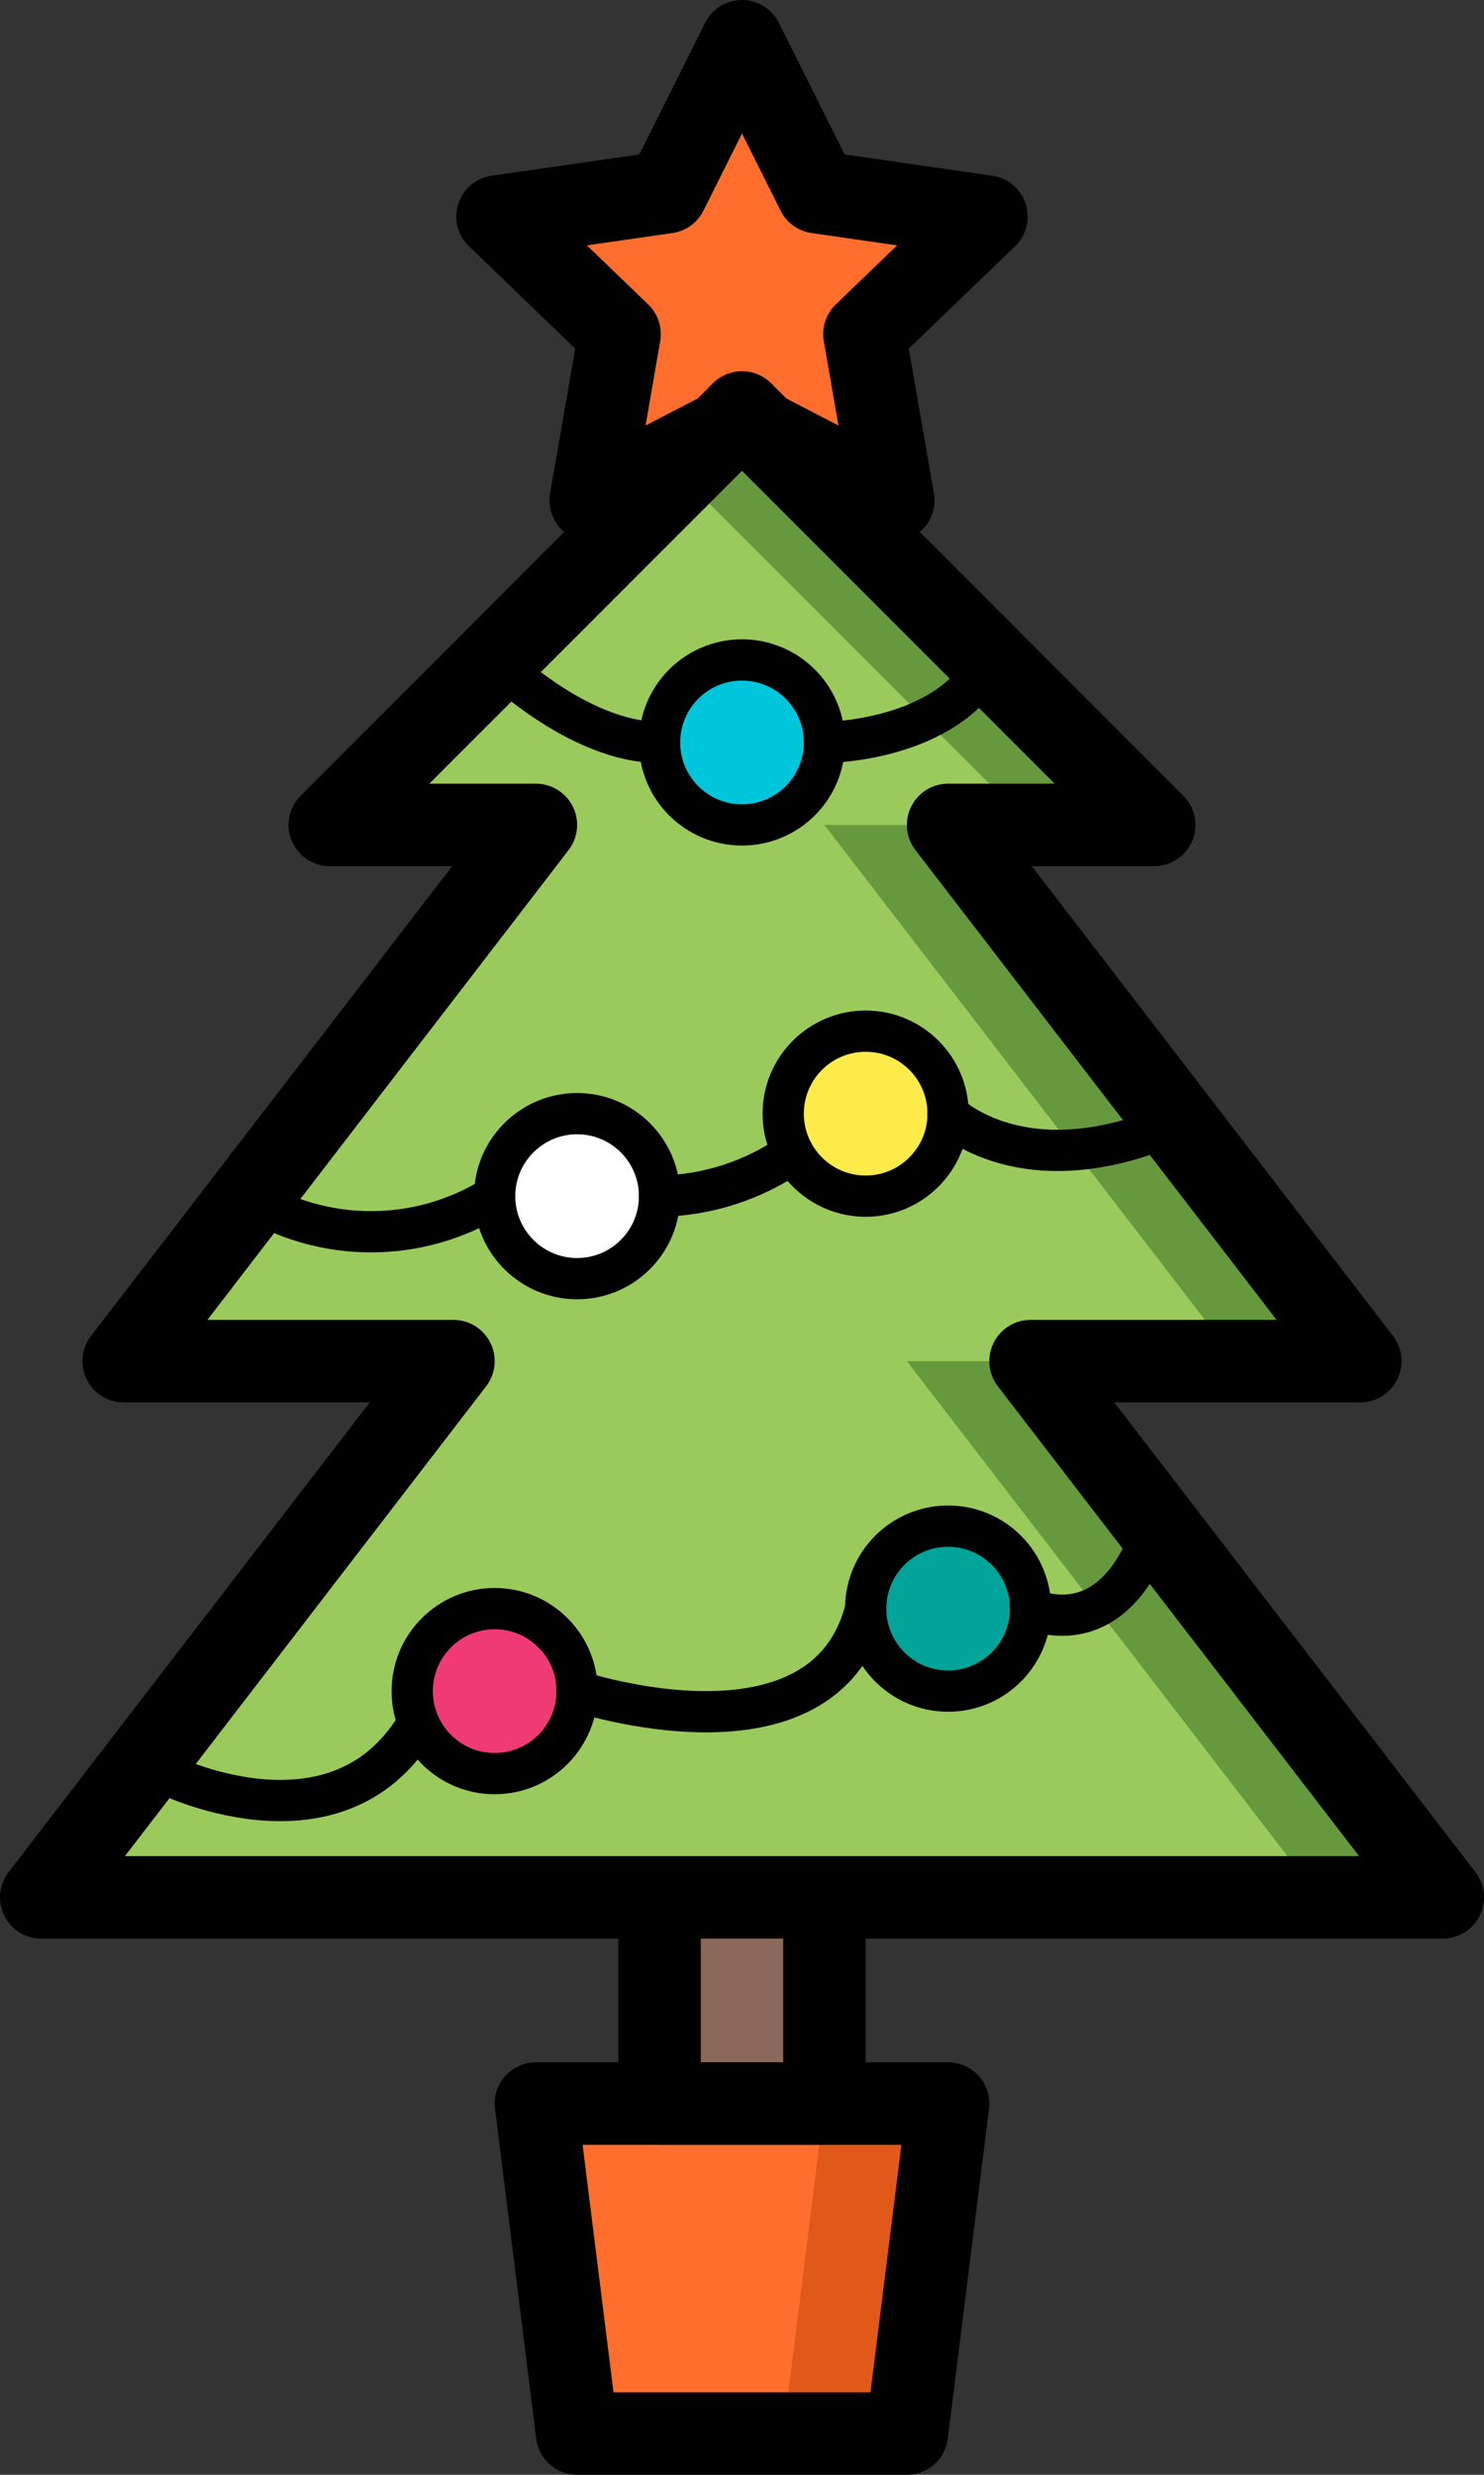 <?xml version="1.0" ?>
<svg height="60px" version="1.1" viewBox="0 0 36 60" width="36px" 
	xmlns="http://www.w3.org/2000/svg" 
	xmlns:xlink="http://www.w3.org/1999/xlink">
	<rect x="0" y="0" width="36" height="60" fill="#333333" stroke="none"/>
	<title/>
	<desc/>
	<defs/>
	<g fill="none" fill-rule="evenodd" id="Page-1" stroke="none" stroke-width="1">
		<g id="016---Xmas-Tree" transform="translate(1, 1)">
			<g id="Colour">
				<polygon fill="#FF6E2C" id="Shape" points="17 0 18.834 3.663 22.934 4.251 19.967 7.102 20.667 11.129 17 9.228 13.333 11.129 14.033 7.102 11.066 4.251 15.166 3.663"/>
				<rect fill="#8B685A" fill-rule="nonzero" height="7" id="Rectangle-path" width="4" x="15" y="44"/>
				<polygon fill="#E15919" id="Shape" points="22 50 21 58 13 58 12 50"/>
				<polygon fill="#FF6E2C" id="Shape" points="19 50 18 58 13 58 12 50"/>
				<polygon fill="#66993E" id="Shape" points="34 45 0 45 10 32 2 32 12 19 7 19 17 9 27 19 22 19 32 32 24 32"/>
				<polygon fill="#9ACA5C" id="Shape" points="0 45 10 32 2 32 12 19 7 19 15.5 10.5 24 19 19 19 29 32 21 32 31 45"/>
				<circle cx="13" cy="28" fill="#FFFFFF" fill-rule="nonzero" id="Oval" r="2"/>
				<circle cx="20" cy="26" fill="#FFEB49" fill-rule="nonzero" id="Oval" r="2"/>
				<circle cx="11" cy="40" fill="#EF3A76" fill-rule="nonzero" id="Oval" r="2"/>
				<circle cx="22" cy="38" fill="#00A499" fill-rule="nonzero" id="Oval" r="2"/>
				<circle cx="17" cy="17" fill="#00C6DB" fill-rule="nonzero" id="Oval" r="2"/>
			</g>
			<g id="Outline" stroke="#000000" stroke-linecap="round" stroke-linejoin="round">
				<polyline id="Shape" points="17.48 9.48 20.67 11.13 19.97 7.1 22.93 4.25 18.83 3.66 17 0 15.17 3.66 11.07 4.25 14.03 7.1 13.33 11.13 16.52 9.48" stroke-width="2"/>
				<rect height="5" id="Rectangle-path" stroke-width="2" width="4" x="15" y="45"/>
				<polygon id="Shape" points="21 58 13 58 12 50 22 50" stroke-width="2"/>
				<polygon id="Shape" points="24 32 32 32 22 19 27 19 17 9 7 19 12 19 2 32 10 32 0 45 17 45 34 45" stroke-width="2"/>
				<circle cx="13" cy="28" id="Oval" r="2"/>
				<circle cx="20" cy="26" id="Oval" r="2"/>
				<circle cx="11" cy="40" id="Oval" r="2"/>
				<circle cx="22" cy="38" id="Oval" r="2"/>
				<circle cx="17" cy="17" id="Oval" r="2"/>
				<path d="M3,42 C3,42 7,44 9,41" id="Shape"/>
				<path d="M13,40 C13,40 19,42 20,38" id="Shape"/>
				<path d="M24,38 C24,38 26,39 27,36" id="Shape"/>
				<path d="M5,28 C6.834,29.151 9.166,29.151 11,28" id="Shape"/>
				<path d="M11,15 C11,15 13,17 15,17" id="Shape"/>
				<path d="M19,17 C19,17 22,17 23,15" id="Shape"/>
				<path d="M18.24,26.95 C17.289,27.616 16.161,27.982 15,28" id="Shape"/>
				<path d="M27.55,26.21 C23.85,27.85 22,26.01 22,26.01 L22,26" id="Shape"/>
			</g>
		</g>
	</g>
</svg>